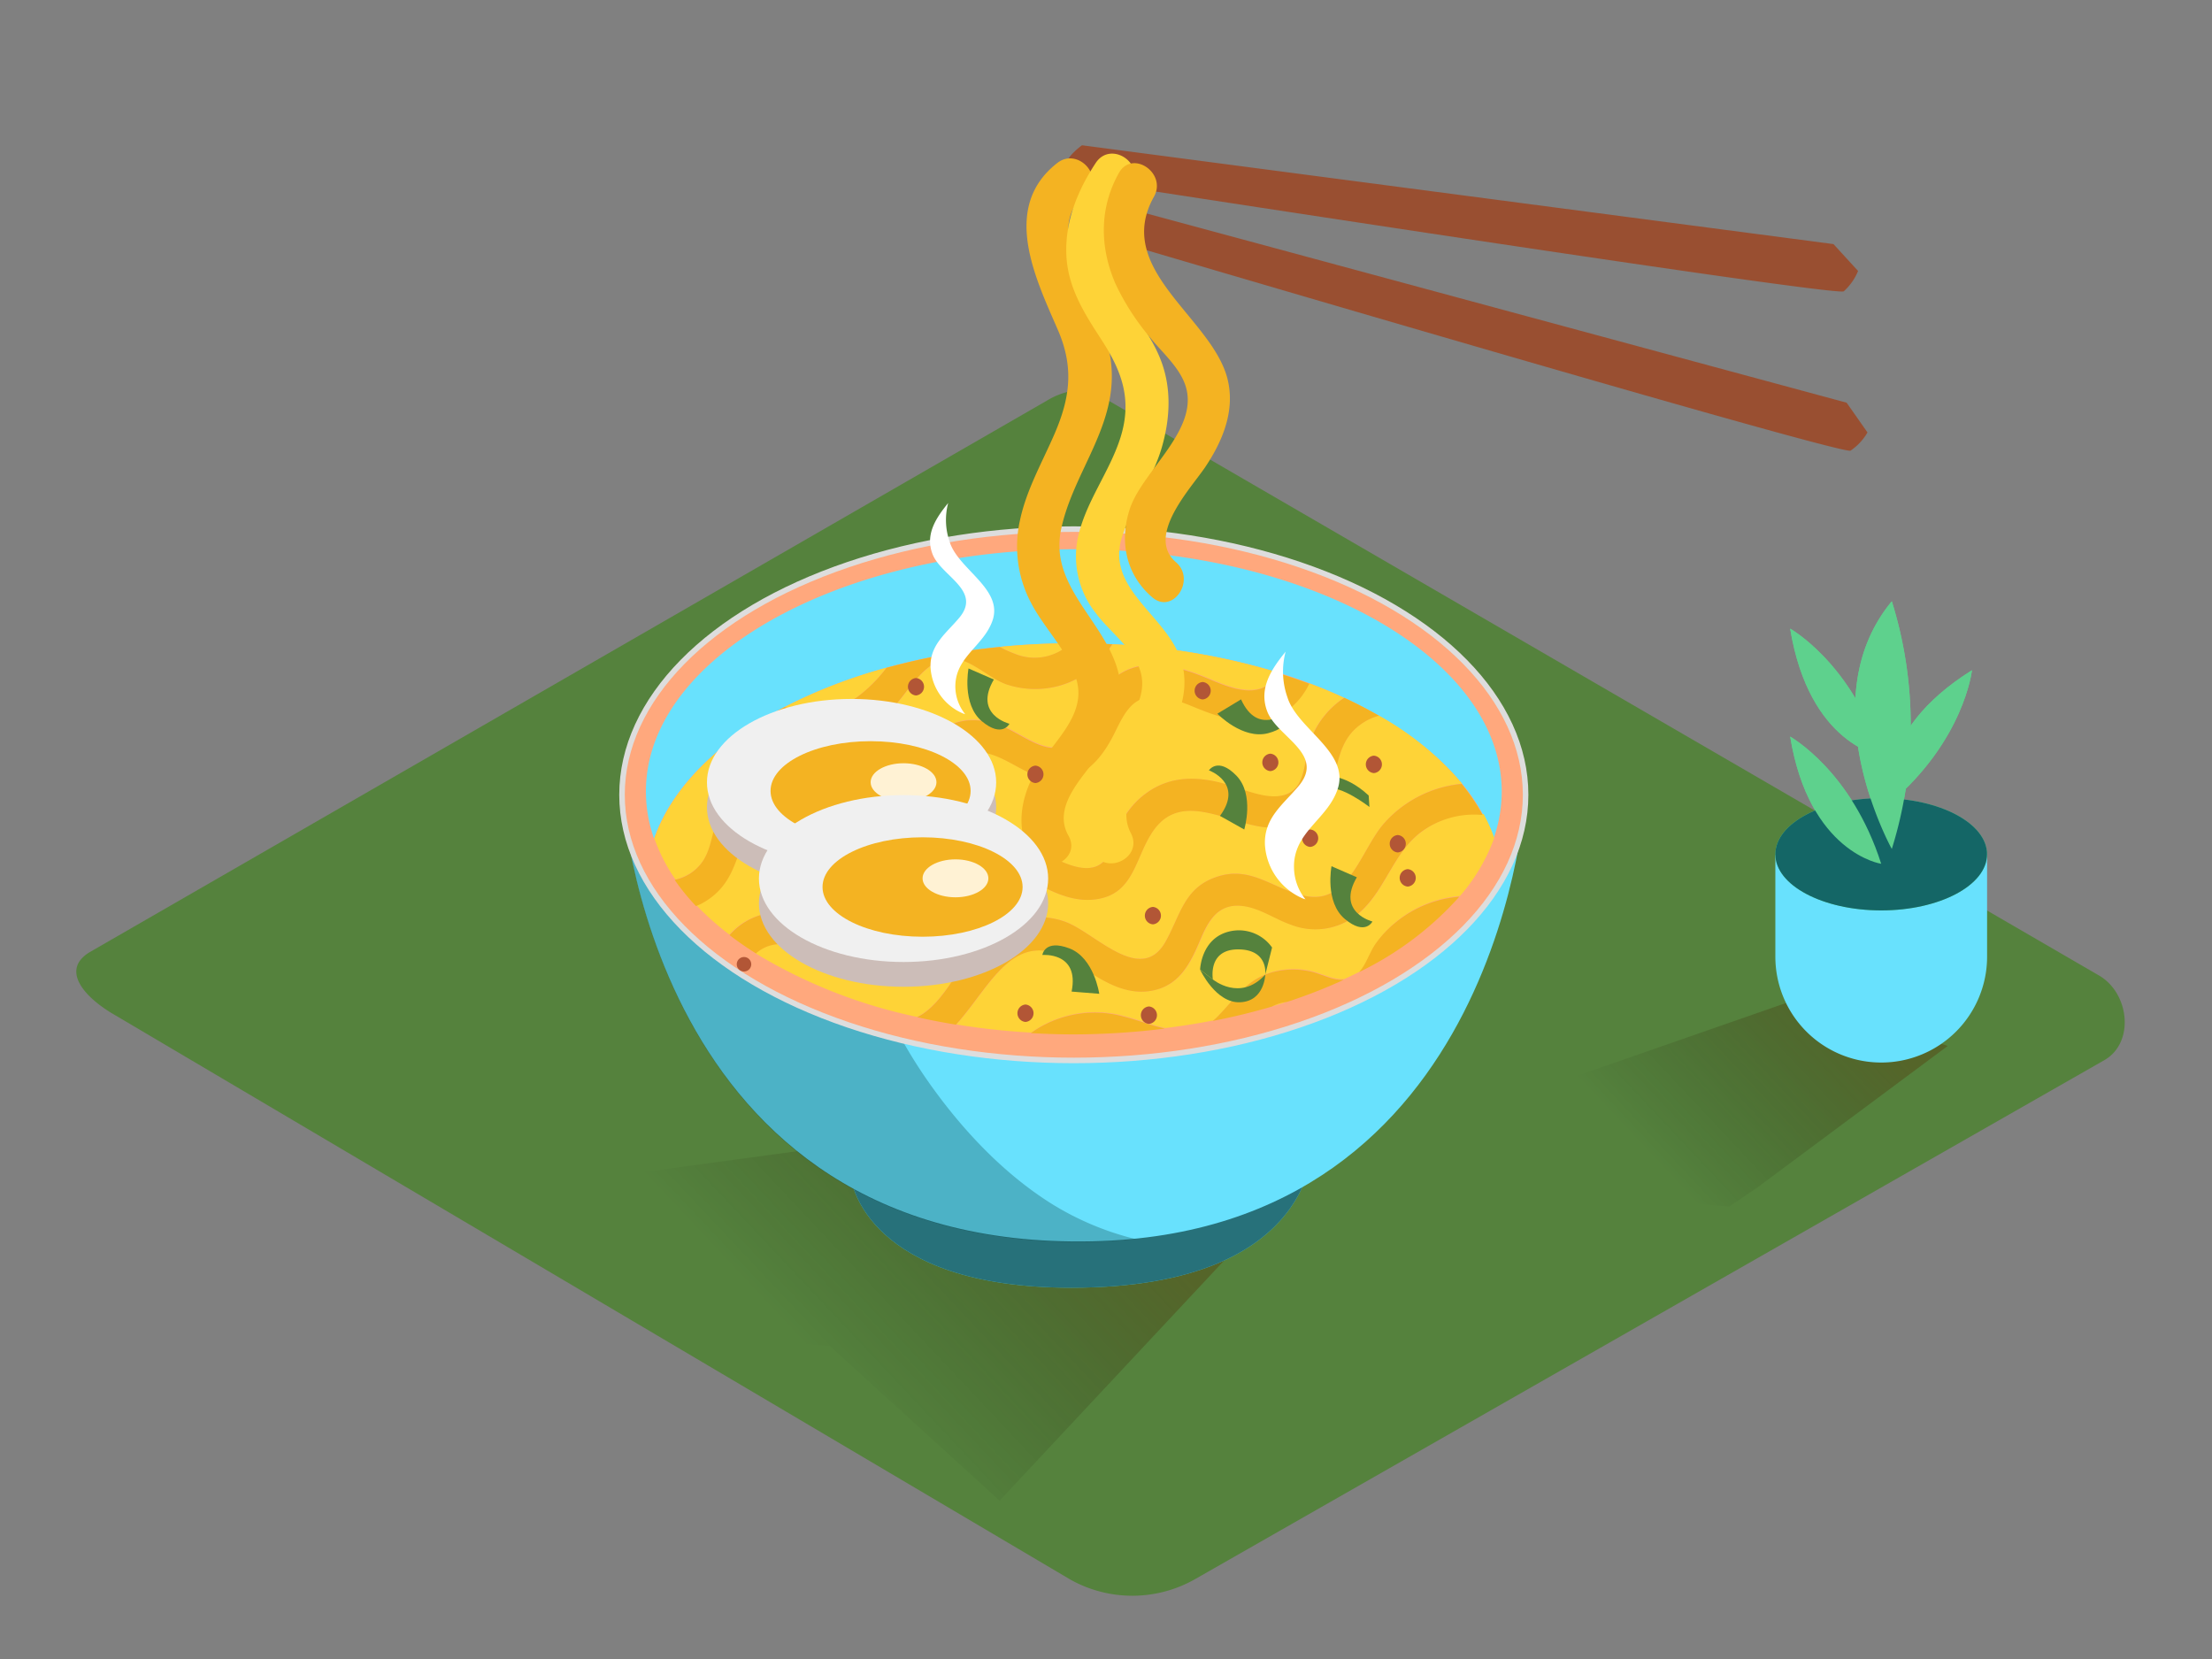 <svg id="Layer_2" data-name="Layer 2" xmlns="http://www.w3.org/2000/svg" xmlns:xlink="http://www.w3.org/1999/xlink" viewBox="0 0 400 300"><rect x="0" y="0" width="400" height="300" fill="#808080" stroke="none"/><defs><linearGradient id="linear-gradient" x1="139.49" y1="236.74" x2="182.46" y2="196.32" gradientUnits="userSpaceOnUse"><stop offset="0" stop-opacity="0"/><stop offset="0.99" stop-color="#552800"/></linearGradient><linearGradient id="linear-gradient-2" x1="296.28" y1="206.5" x2="329.14" y2="175.6" xlink:href="#linear-gradient"/></defs><title>PP</title><path d="M193.54,285.63,21,183.68c-5.49-3.08-10.2-8.15-4.85-11.46L189.32,72.44c2.6-1.61,6.54-2.66,9.18-1.13L379.57,176.4c5.49,3.19,6.48,12.1,1,15.29L216.28,285.46A22.94,22.94,0,0,1,193.54,285.63Z" fill="#55823d"/><path d="M127,238.57c4.68,1.43,9.36,2.84,14.16,3.8a72.49,72.49,0,0,0,8.87,1l30.73,28,42.73-45.7-60.37-20.07L82.85,216.5C90.56,222.15,118,235.8,127,238.57Z" opacity="0.32" fill="url(#linear-gradient)"/><path d="M154,213.5s2.68,19.36,39.76,19.36c45,0,43.71-26.58,43.71-26.58" fill="#68e1fd"/><path d="M154,213.5s2.68,19.36,39.76,19.36c45,0,43.71-26.58,43.71-26.58" fill="#093e3e" opacity="0.68"/><path d="M112.48,143.13s4.32,83.08,85,81.34c74.46-1.61,78.45-81.34,78.45-81.34Z" fill="#68e1fd"/><path d="M190.42,217.84c-8.76-5.43-16.23-13.34-22.18-21.7-11.05-15.51-16.58-34-17.32-52.91H112.48s4.32,83.08,85,81.34c2.73-.06,5.36-.24,7.9-.5A52.31,52.31,0,0,1,190.42,217.84Z" fill="#093e3e" opacity="0.29"/><ellipse cx="194.18" cy="143.72" rx="81.7" ry="48.04" fill="#ffa87d" stroke="#ddd" stroke-miterlimit="10"/><path d="M194.18,116.32c37.6,0,68.92,15.19,75.91,35.32a25.8,25.8,0,0,0,1.47-8.5c0-24.2-34.64-43.82-77.38-43.82s-77.38,19.62-77.38,43.82a25.8,25.8,0,0,0,1.47,8.5C125.27,131.51,156.59,116.32,194.18,116.32Z" fill="#68e1fd"/><path d="M219.33,184.58q-4.24.83-8.7,1.38C213.69,186.65,216.68,186.69,219.33,184.58Z" fill="none"/><path d="M245.76,175.79q-1.35.68-2.76,1.33a4.51,4.51,0,0,0,1.35-.33A4.13,4.13,0,0,0,245.76,175.79Z" fill="none"/><path d="M140.22,165c6.22-.24,10.66,4.66,16.52,5.5,6.75,1,9-7.52,11.91-12,2.64-4.07,6.47-7.62,11.61-7.52,5.41.11,14.42,8.85,19,5.06,2.05-1.69,2.48-5.44,3.72-7.73a14.42,14.42,0,0,1,4.3-4.9c4.86-3.51,10.34-2.94,15.75-1.18,2.93,1,7.15,2.82,10.17,1.12s2.64-6.38,3.62-9.16a15.84,15.84,0,0,1,6.23-8q-3-1.4-6.32-2.63a13.09,13.09,0,0,1-3.26,4.28c-5.34,4.54-12,2.23-17.67-.11-3.66-1.5-8.48-3.38-11.56.16-1.46,1.67-2.27,3.85-3.33,5.77-2.13,3.85-5.16,7.18-9.88,7.23-5.27.06-9-4.56-14-5-6.77-.56-8.45,9.77-12.46,13.61a14.1,14.1,0,0,1-13.75,3c-2.43-.76-4.21-2.37-6.15-3.92-3.73-3-8.34-2.31-10,2.47-1.8,5.12-2.64,9.53-7.9,12.24-.29.15-.58.26-.87.38a50.44,50.44,0,0,0,6,5.34A12,12,0,0,1,140.22,165Z" fill="#fed337"/><path d="M127.15,155.66c1.87-2.78,1.69-6.55,3.47-9.45a11.51,11.51,0,0,1,13.8-4.48c3,1.22,4.92,4.24,8,5.32,4.25,1.5,8-.68,10.19-4.21,3.24-5.09,5.3-11.78,12.23-12.63a13.25,13.25,0,0,1,6.7,1.15c2.84,1.16,6.37,4,9.56,3.79,5.1-.4,6.39-8.68,9.59-11.85,4.83-4.79,11.34-3.26,17-1,3.83,1.53,9.07,4.29,12.67.7a7.31,7.31,0,0,0,1-1.3,123.16,123.16,0,0,0-30.16-5.2c-2.26,3.43-5.2,6.25-9.47,7.47a16.52,16.52,0,0,1-9.57-.18c-3.56-1.17-7.15-5.42-11.09-4.62-4.44.91-7.05,6.39-10,9.3a20.38,20.38,0,0,1-8,4.83,21.27,21.27,0,0,1-17.24-1.89c-8.68,5.66-14.84,12.58-17.49,20.22a31.05,31.05,0,0,0,3.79,7.39A8.07,8.07,0,0,0,127.15,155.66Z" fill="#fed337"/><path d="M193.63,116.33c-4.37,0-8.66.24-12.82.65a21.67,21.67,0,0,0,2.83,1.28A9.34,9.34,0,0,0,193.63,116.33Z" fill="#fed337"/><path d="M230,182q1.36-.4,2.68-.84a7.4,7.4,0,0,0-1,.17A7.65,7.65,0,0,0,230,182Z" fill="#fed337"/><path d="M154.9,126.12a26.54,26.54,0,0,0,5.4-5.37,94.78,94.78,0,0,0-18.38,7.09A15.06,15.06,0,0,0,154.9,126.12Z" fill="#fed337"/><path d="M178.22,169.68c4.14-3.39,9.3-4.85,14.44-3,5.36,2,13.59,11.45,18.05,3.69,2.72-4.72,3.34-9.73,9.16-11.77,6.44-2.26,10.45,2.33,16.36,3.44,7.77,1.46,10-8.61,14.1-13.22a21.4,21.4,0,0,1,14.06-7.11,54.39,54.39,0,0,0-15.05-12.31,9.94,9.94,0,0,0-3.1,1.43c-3.41,2.34-4.09,5.73-4.94,9.44-1.33,5.86-5.26,9.5-11.41,9.38-7.33-.14-16.29-7.42-21.65,1-3.13,4.91-3.3,11.27-10.45,12-3.2.34-6.28-.81-9.08-2.25-3.7-1.9-7.64-5.23-11.85-2.69-5.56,3.35-6.49,11.88-11.64,16-4.57,3.65-9.93,2.86-14.93.59-2.79-1.27-5.78-3.41-8.91-3.58a6.54,6.54,0,0,0-4.76,1.67,93.19,93.19,0,0,0,29.21,11.5C171.08,181.35,173.75,173.34,178.22,169.68Z" fill="#fed337"/><path d="M257.08,150.41c-5.07,3.72-6.44,10.29-11,14.44a12.08,12.08,0,0,1-12.64,2.31c-2.9-1-5.62-3-8.71-3.36-4.24-.48-6.05,2.43-7.51,5.89-1.84,4.34-3.78,8.53-8.91,9.44-5.36,1-9.81-2.46-14-5.13-10.89-6.87-15,4.22-21.37,11.26a130.94,130.94,0,0,0,13.54,1.47,19.84,19.84,0,0,1,16.76-3c2.44.62,5,1.62,7.47,2.18q4.45-.55,8.7-1.38a9.86,9.86,0,0,0,.93-.84c3.22-3.31,5.16-6.69,10-8a14.46,14.46,0,0,1,6.36-.18c2.24.42,4.27,1.72,6.41,1.53q1.41-.65,2.76-1.33c1.32-1.38,1.87-3.55,3.07-5.24a19.55,19.55,0,0,1,3.81-4,20.78,20.78,0,0,1,11.25-4.44,33,33,0,0,0,6.21-10.52,29.48,29.48,0,0,0-1.91-4.29A16.12,16.12,0,0,0,257.08,150.41Z" fill="#fed337"/><path d="M134.69,151.14c1.68-4.79,6.29-5.44,10-2.47,1.95,1.55,3.72,3.15,6.15,3.92a14.1,14.1,0,0,0,13.75-3c4-3.85,5.69-14.17,12.46-13.61,5,.41,8.73,5,14,5,4.72-.06,7.75-3.38,9.88-7.23,1.06-1.92,1.87-4.1,3.33-5.77,3.08-3.53,7.9-1.65,11.56-.16,5.72,2.34,12.33,4.65,17.67.11a13.09,13.09,0,0,0,3.26-4.28q-2.66-1-5.46-1.86a7.31,7.31,0,0,1-1,1.3c-3.6,3.59-8.84.83-12.67-.7-5.63-2.25-12.14-3.78-17,1-3.19,3.17-4.49,11.44-9.59,11.85-3.19.25-6.71-2.63-9.56-3.79a13.25,13.25,0,0,0-6.7-1.15c-6.93.85-9,7.54-12.23,12.63-2.24,3.53-5.95,5.71-10.19,4.21-3-1.08-4.94-4.1-8-5.32a11.51,11.51,0,0,0-13.8,4.48c-1.78,2.9-1.6,6.66-3.47,9.45a8.07,8.07,0,0,1-5.08,3.36,39.65,39.65,0,0,0,3.86,4.74c.29-.13.58-.24.87-.38C132.05,160.67,132.89,156.25,134.69,151.14Z" fill="#f4b322"/><path d="M150.31,174.32c5,2.28,10.37,3.06,14.93-.59,5.15-4.11,6.07-12.63,11.64-16,4.21-2.54,8.14.79,11.85,2.69,2.8,1.43,5.88,2.59,9.08,2.25,7.15-.76,7.32-7.12,10.45-12,5.36-8.4,14.31-1.12,21.65-1,6.15.12,10.08-3.52,11.41-9.38.84-3.72,1.52-7.1,4.94-9.44a9.94,9.94,0,0,1,3.1-1.43q-3-1.71-6.26-3.24a15.84,15.84,0,0,0-6.23,8c-1,2.78-.68,7.52-3.62,9.16s-7.24-.17-10.17-1.12c-5.41-1.76-10.89-2.34-15.75,1.18a14.42,14.42,0,0,0-4.3,4.9c-1.23,2.29-1.67,6-3.72,7.73-4.61,3.79-13.62-5-19-5.06-5.15-.1-9,3.45-11.61,7.52-2.9,4.46-5.16,13-11.91,12-5.86-.84-10.31-5.74-16.52-5.5a12,12,0,0,0-8.34,4.11q2.24,1.72,4.77,3.31a6.54,6.54,0,0,1,4.76-1.67C144.53,170.91,147.53,173.06,150.31,174.32Z" fill="#f4b322"/><path d="M250.33,148.84c-4.13,4.61-6.33,14.68-14.1,13.22-5.91-1.11-9.92-5.7-16.36-3.44-5.82,2-6.44,7-9.16,11.77-4.47,7.76-12.69-1.73-18.05-3.69-5.14-1.88-10.3-.41-14.44,3-4.47,3.66-7.14,11.68-12.36,14.24q3.42.76,7,1.35c6.38-7,10.48-18.13,21.37-11.26,4.24,2.67,8.68,6.09,14,5.13,5.14-.92,7.08-5.1,8.91-9.44,1.46-3.45,3.27-6.37,7.51-5.89,3.1.35,5.81,2.34,8.71,3.36a12.08,12.08,0,0,0,12.64-2.31c4.59-4.15,6-10.72,11-14.44a16.12,16.12,0,0,1,11.11-3.06,35.31,35.31,0,0,0-3.8-5.62A21.4,21.4,0,0,0,250.33,148.84Z" fill="#f4b322"/><path d="M153,133.3a20.38,20.38,0,0,0,8-4.83c3-2.91,5.59-8.39,10-9.3,3.93-.81,7.53,3.44,11.09,4.62a16.52,16.52,0,0,0,9.57.18c4.27-1.21,7.21-4,9.47-7.47q-3.44-.17-7-.18h-.56a9.34,9.34,0,0,1-10,1.93A21.67,21.67,0,0,1,180.8,117a122.17,122.17,0,0,0-20.5,3.77,26.54,26.54,0,0,1-5.4,5.37,15.06,15.06,0,0,1-13,1.72q-3.25,1.69-6.15,3.58A21.27,21.27,0,0,0,153,133.3Z" fill="#f4b322"/><path d="M248.83,170.55c-1.21,1.68-1.76,3.85-3.07,5.24a58.3,58.3,0,0,0,18.13-13.63,20.78,20.78,0,0,0-11.25,4.44A19.55,19.55,0,0,0,248.83,170.55Z" fill="#f4b322"/><path d="M210.64,186c-2.5-.57-5-1.56-7.47-2.18a19.84,19.84,0,0,0-16.76,3c2.56.14,5.15.23,7.78.23A135.2,135.2,0,0,0,210.64,186Z" fill="#f4b322"/><path d="M236.59,175.6a14.46,14.46,0,0,0-6.36.18c-4.8,1.27-6.74,4.65-10,8a9.86,9.86,0,0,1-.93.84c3.7-.72,7.28-1.59,10.7-2.6a7.65,7.65,0,0,1,1.72-.67,7.4,7.4,0,0,1,1-.17,94.38,94.38,0,0,0,10.28-4C240.86,177.32,238.83,176,236.59,175.6Z" fill="#f4b322"/><path d="M195.66,26.27s-3.51,2.53-2.78,4,3.37,2.41,3.37,2.41,135.65,21,137.16,20A10.06,10.06,0,0,0,336,49l-4.45-4.86Z" fill="#994f31"/><path d="M200.68,36.8s-3.85,2-3.32,3.57,3,2.82,3,2.82S333,82.35,334.64,81.49a10,10,0,0,0,3.06-3.29l-3.77-5.38Z" fill="#994f31"/><path d="M202.44,122.56c-1.83-9.79-12.82-16.14-10.56-26.83C194,85.59,201.77,77.4,201,66.52c-.39-5.77-3.26-10.79-5.58-16-2.14-4.76-4.09-11.51.75-15.28,3.89-3-1.17-8.77-5-5.75-10.22,8-3.95,20.78.11,30.13,2.94,6.77,2.26,12.26-.61,18.89-2.24,5.17-5.09,10.11-6.25,15.68a21.78,21.78,0,0,0,2,14.78c2.44,4.73,6.78,8.79,8.26,14,1.86,6.56-4.59,11.4-7.45,16.56-2.61,4.71-3.64,10.17-.87,15,2.43,4.26,9.29.87,6.85-3.42-3.19-5.6,3.36-11.22,6.13-15.56C201.83,131.65,203.32,127.26,202.44,122.56Z" fill="#f4b322"/><path d="M214,121.11c-1.54-9.33-14.39-14-11.07-24.11,1.85-5.63,5.55-10.44,7.19-16.19,1.46-5.11,1.75-10.44-.13-15.48s-5.53-8.92-7.87-13.65c-3.06-6.2-1.28-12.45,2.38-17.95,2.74-4.1-3.6-8.39-6.34-4.29-3.3,5-5.58,10.6-5.33,16.64.24,5.8,3.14,10.42,6.21,15.14,3.79,5.8,5.75,10.94,3.59,17.86-2,6.36-6.42,11.78-7.75,18.35a16.47,16.47,0,0,0,3.29,13.46c2.65,3.6,7.75,7.06,8.32,11.77.74,6-5.88,11.62-8.32,16.69-2.31,4.79-3.06,9.89-.52,14.74,2.28,4.36,9.14,1,6.85-3.42-2.87-5.48,2.52-11.1,5.34-15.43S214.85,126.24,214,121.11Z" fill="#fed337"/><path d="M221.91,68.28c-3-11-20.58-19.63-13.24-32.71,2.4-4.27-3.93-8.58-6.34-4.29-3.55,6.34-3.49,13.37-.63,20A43.91,43.91,0,0,0,208,61.06c2.1,2.61,5.11,5.2,6.28,8.41,2.9,8-7.53,15.45-9.93,22.43-2,5.93-.77,12,4,16.1,3.73,3.22,8-3.16,4.29-6.34-5.48-4.73,2.67-13.3,5.3-17.19C221.13,79.71,223.47,74.08,221.91,68.28Z" fill="#f4b322"/><path d="M172.76,124.39c-.18-5.56,5.09-7.48,6.71-12.15,2-5.73-6.17-9.27-7.73-14.23a12,12,0,0,1-.28-7.05c-2.18,2.68-4.19,5.65-2.84,9.21,1.51,4,9,6.57,4.84,11.55-2.39,2.84-5.35,4.91-5.19,9a9.64,9.64,0,0,0,6,8.35c.09,0,.19.06.28.09A8,8,0,0,1,172.76,124.39Z" fill="#fff"/><ellipse cx="153.99" cy="145.96" rx="26.15" ry="15.09" fill="#ccbdb8"/><ellipse cx="153.99" cy="141.48" rx="26.15" ry="15.09" fill="#f0f0f0"/><ellipse cx="157.43" cy="143.02" rx="18.09" ry="8.99" fill="#f4b322"/><ellipse cx="163.39" cy="141.45" rx="5.95" ry="3.43" fill="#fff2d4"/><ellipse cx="163.39" cy="163.35" rx="26.15" ry="15.09" fill="#ccbdb8"/><ellipse cx="163.39" cy="158.87" rx="26.15" ry="15.09" fill="#f0f0f0"/><ellipse cx="166.83" cy="160.4" rx="18.09" ry="8.99" fill="#f4b322"/><ellipse cx="172.78" cy="158.83" rx="5.95" ry="3.43" fill="#fff2d4"/><path d="M240,142.68l-.85-2.39s3.85-.63,8.35,3.56l.14,2.08S242.32,141.81,240,142.68Z" fill="#55823d"/><path d="M219.33,177.12s-1-5.44,4.55-5.44,4.92,4.57,4.92,4.57l1.23-4.91a7.34,7.34,0,0,0-7.77-2.89c-5.08,1.24-5.24,6.88-5.24,6.88Z" fill="#55823d"/><path d="M219.33,177.12s4.93,4.1,9.47-.88c0,0-.12,4.8-4.54,5s-7.24-5.89-7.24-5.89" fill="#55823d"/><path d="M218.61,139.3s6.37,2.3,2,8.24L225,150s1.91-6.32-1.43-9.75S218.61,139.3,218.61,139.3Z" fill="#55823d"/><path d="M248.18,166.64s-6.57-1.64-2.82-8l-4.58-2s-1.26,6.48,2.42,9.55S248.18,166.64,248.18,166.64Z" fill="#55823d"/><path d="M188.49,172.69s6.75-.61,5.29,6.62l5,.4s-.94-6.53-5.42-8.22S188.49,172.69,188.49,172.69Z" fill="#55823d"/><path d="M182.54,130.88s-6.57-1.64-2.82-8l-4.58-2s-1.26,6.48,2.42,9.55S182.54,130.88,182.54,130.88Z" fill="#55823d"/><path d="M232.58,128.76s-5.12,4.43-8.16-2.29l-4.28,2.59s4.57,4.76,9.2,3.52S232.58,128.76,232.58,128.76Z" fill="#55823d"/><path d="M236.92,150a1.58,1.58,0,0,0,0,3.15A1.58,1.58,0,0,0,236.92,150Z" fill="#b25636"/><path d="M229.72,136.29a1.58,1.58,0,0,0,0,3.15A1.58,1.58,0,0,0,229.72,136.29Z" fill="#b25636"/><path d="M208.48,164a1.58,1.58,0,0,0,0,3.15A1.58,1.58,0,0,0,208.48,164Z" fill="#b25636"/><path d="M187.24,138.45a1.58,1.58,0,0,0,0,3.15A1.58,1.58,0,0,0,187.24,138.45Z" fill="#b25636"/><path d="M252.76,151a1.58,1.58,0,0,0,0,3.15A1.58,1.58,0,0,0,252.76,151Z" fill="#b25636"/><path d="M185.44,181.65a1.58,1.58,0,0,0,0,3.15A1.58,1.58,0,0,0,185.44,181.65Z" fill="#b25636"/><path d="M207.76,182a1.58,1.58,0,0,0,0,3.15A1.58,1.58,0,0,0,207.76,182Z" fill="#b25636"/><path d="M217.48,123.33a1.58,1.58,0,0,0,0,3.15A1.58,1.58,0,0,0,217.48,123.33Z" fill="#b25636"/><path d="M248.44,136.65a1.58,1.58,0,0,0,0,3.15A1.58,1.58,0,0,0,248.44,136.65Z" fill="#b25636"/><path d="M254.56,157.17a1.58,1.58,0,0,0,0,3.15A1.58,1.58,0,0,0,254.56,157.17Z" fill="#b25636"/><path d="M134.54,173.06a1.31,1.31,0,0,0,0,2.62A1.31,1.31,0,0,0,134.54,173.06Z" fill="#b25636"/><path d="M165.64,122.61a1.58,1.58,0,0,0,0,3.15A1.58,1.58,0,0,0,165.64,122.61Z" fill="#b25636"/><path d="M289.7,213.36c4.68,1.43,9.36,2.84,14.16,3.8a72.49,72.49,0,0,0,8.87,1l5-3.38,34.48-25.64-26.37-8.77-62.38,21.74C271.14,207.8,280.67,210.59,289.7,213.36Z" opacity="0.32" fill="url(#linear-gradient-2)"/><path d="M338.41,161.28c-6.22-.54-12.77-2.42-17.37-6.68V173a19.14,19.14,0,0,0,19.14,19.14h0A19.14,19.14,0,0,0,359.33,173V154.29C352.79,157,345.38,161.88,338.41,161.28Z" fill="#68e1fd"/><ellipse cx="340.18" cy="154.48" rx="19.14" ry="10.15" fill="#5ed18d"/><path d="M340.18,156.2s-13-1.91-16.46-23C323.72,133.23,334.82,139.36,340.18,156.2Z" fill="#5ed18d"/><path d="M342.1,153.52s-14.93-26.8,0-44.79A75.08,75.08,0,0,1,342.1,153.52Z" fill="#5ed18d"/><path d="M340.18,136.68s-13-1.91-16.46-23C323.72,113.7,334.82,119.83,340.18,136.68Z" fill="#5ed18d"/><path d="M341.76,145.26s-3.26-12.75,14.83-24.06C356.6,121.2,355.23,133.81,341.76,145.26Z" fill="#5ed18d"/><ellipse cx="340.18" cy="154.48" rx="19.14" ry="10.15" fill="#146666"/><path d="M340.18,156.2s-13-1.91-16.46-23C323.72,133.23,334.82,139.36,340.18,156.2Z" fill="#5ed18d"/><path d="M342.1,153.52s-14.93-26.8,0-44.79A75.08,75.08,0,0,1,342.1,153.52Z" fill="#5ed18d"/><path d="M340.18,136.68s-13-1.91-16.46-23C323.72,113.7,334.82,119.83,340.18,136.68Z" fill="#5ed18d"/><path d="M341.76,145.26s-3.26-12.75,14.83-24.06C356.6,121.2,355.23,133.81,341.76,145.26Z" fill="#5ed18d"/><path d="M234,157c-.21-6.51,6-8.76,7.86-14.23,2.33-6.72-7.23-10.86-9.05-16.67a14,14,0,0,1-.33-8.26c-2.55,3.14-4.91,6.62-3.33,10.79,1.77,4.67,10.58,7.69,5.67,13.53-2.8,3.33-6.27,5.75-6.08,10.58a11.3,11.3,0,0,0,7,9.79c.11,0,.22.07.33.1A9.34,9.34,0,0,1,234,157Z" fill="#fff"/></svg>